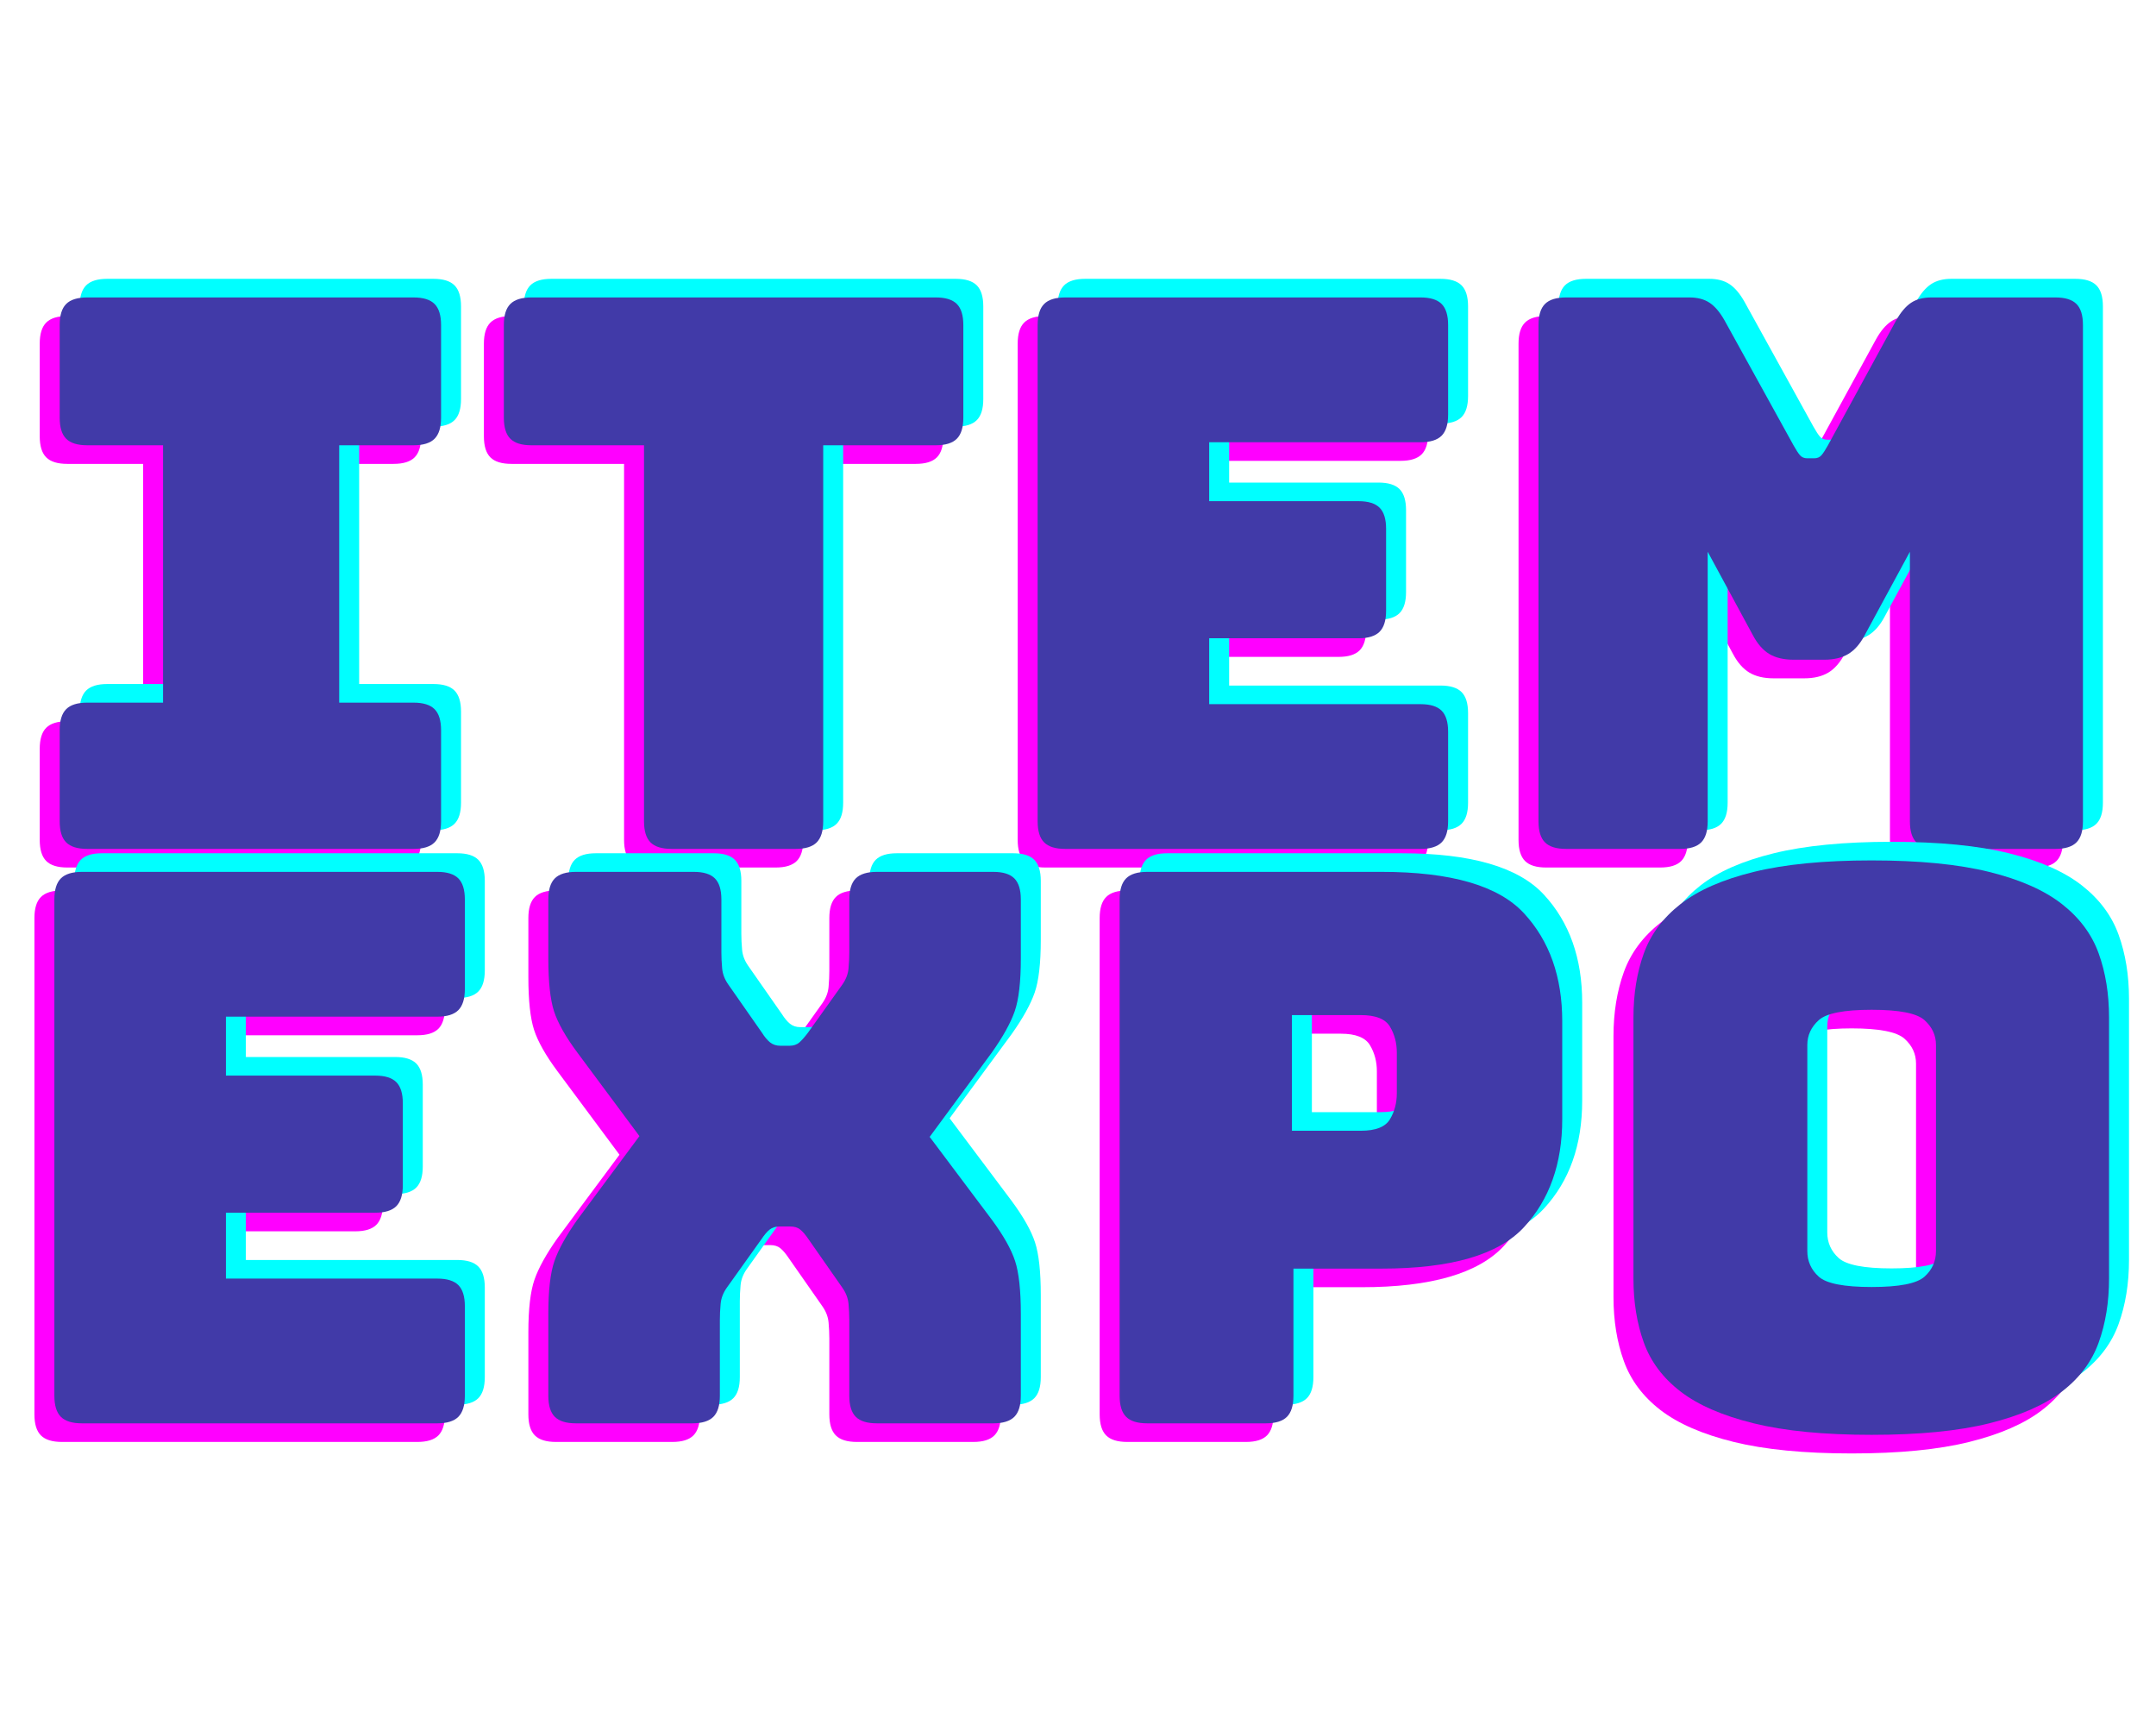 <svg xmlns="http://www.w3.org/2000/svg" xmlns:xlink="http://www.w3.org/1999/xlink" width="945" zoomAndPan="magnify" viewBox="0 0 708.75 567" height="756" preserveAspectRatio="xMidYMid meet" version="1.0"><defs><g/></defs><g fill="#ff00ff" fill-opacity="1"><g transform="translate(-0.283, 285.149)"><g><path d="M 22.406 0 C 19.219 0 16.91 -0.711 15.484 -2.141 C 14.055 -3.566 13.344 -5.875 13.344 -9.062 L 13.344 -39.016 C 13.344 -42.203 14.055 -44.508 15.484 -45.938 C 16.91 -47.363 19.219 -48.078 22.406 -48.078 L 47.328 -48.078 L 47.328 -132.672 L 22.406 -132.672 C 19.219 -132.672 16.91 -133.383 15.484 -134.812 C 14.055 -136.238 13.344 -138.547 13.344 -141.734 L 13.344 -172.203 C 13.344 -175.391 14.055 -177.695 15.484 -179.125 C 16.91 -180.551 19.219 -181.266 22.406 -181.266 L 129.656 -181.266 C 132.844 -181.266 135.148 -180.551 136.578 -179.125 C 138.004 -177.695 138.719 -175.391 138.719 -172.203 L 138.719 -141.734 C 138.719 -138.547 138.004 -136.238 136.578 -134.812 C 135.148 -133.383 132.844 -132.672 129.656 -132.672 L 105.234 -132.672 L 105.234 -48.078 L 129.656 -48.078 C 132.844 -48.078 135.148 -47.363 136.578 -45.938 C 138.004 -44.508 138.719 -42.203 138.719 -39.016 L 138.719 -9.062 C 138.719 -5.875 138.004 -3.566 136.578 -2.141 C 135.148 -0.711 132.844 0 129.656 0 Z M 22.406 0 "/></g></g></g><g fill="#ff00ff" fill-opacity="1"><g transform="translate(152.026, 285.149)"><g><path d="M 102.969 0 L 62.188 0 C 59 0 56.691 -0.711 55.266 -2.141 C 53.836 -3.566 53.125 -5.875 53.125 -9.062 L 53.125 -132.672 L 16.109 -132.672 C 12.922 -132.672 10.613 -133.383 9.188 -134.812 C 7.758 -136.238 7.047 -138.547 7.047 -141.734 L 7.047 -172.203 C 7.047 -175.391 7.758 -177.695 9.188 -179.125 C 10.613 -180.551 12.922 -181.266 16.109 -181.266 L 149.031 -181.266 C 152.219 -181.266 154.523 -180.551 155.953 -179.125 C 157.379 -177.695 158.094 -175.391 158.094 -172.203 L 158.094 -141.734 C 158.094 -138.547 157.379 -136.238 155.953 -134.812 C 154.523 -133.383 152.219 -132.672 149.031 -132.672 L 112.031 -132.672 L 112.031 -9.062 C 112.031 -5.875 111.316 -3.566 109.891 -2.141 C 108.461 -0.711 106.156 0 102.969 0 Z M 102.969 0 "/></g></g></g><g fill="#ff00ff" fill-opacity="1"><g transform="translate(317.174, 285.149)"><g><path d="M 143.25 0 L 26.438 0 C 23.25 0 20.941 -0.711 19.516 -2.141 C 18.086 -3.566 17.375 -5.875 17.375 -9.062 L 17.375 -172.203 C 17.375 -175.391 18.086 -177.695 19.516 -179.125 C 20.941 -180.551 23.25 -181.266 26.438 -181.266 L 143.25 -181.266 C 146.438 -181.266 148.742 -180.551 150.172 -179.125 C 151.598 -177.695 152.312 -175.391 152.312 -172.203 L 152.312 -142.75 C 152.312 -139.551 151.598 -137.238 150.172 -135.812 C 148.742 -134.383 146.438 -133.672 143.25 -133.672 L 73.766 -133.672 L 73.766 -114.297 L 122.859 -114.297 C 126.047 -114.297 128.352 -113.582 129.781 -112.156 C 131.207 -110.727 131.922 -108.422 131.922 -105.234 L 131.922 -78.297 C 131.922 -75.109 131.207 -72.801 129.781 -71.375 C 128.352 -69.945 126.047 -69.234 122.859 -69.234 L 73.766 -69.234 L 73.766 -47.578 L 143.25 -47.578 C 146.438 -47.578 148.742 -46.863 150.172 -45.438 C 151.598 -44.008 152.312 -41.703 152.312 -38.516 L 152.312 -9.062 C 152.312 -5.875 151.598 -3.566 150.172 -2.141 C 148.742 -0.711 146.438 0 143.25 0 Z M 143.25 0 "/></g></g></g><g fill="#ff00ff" fill-opacity="1"><g transform="translate(481.819, 285.149)"><g><path d="M 63.938 0 L 26.438 0 C 23.25 0 20.941 -0.711 19.516 -2.141 C 18.086 -3.566 17.375 -5.875 17.375 -9.062 L 17.375 -172.203 C 17.375 -175.391 18.086 -177.695 19.516 -179.125 C 20.941 -180.551 23.25 -181.266 26.438 -181.266 L 66.969 -181.266 C 69.656 -181.266 71.879 -180.676 73.641 -179.5 C 75.398 -178.32 77.035 -176.391 78.547 -173.703 L 101.203 -132.672 C 102.047 -131.16 102.758 -130.066 103.344 -129.391 C 103.926 -128.723 104.723 -128.391 105.734 -128.391 L 108 -128.391 C 109.008 -128.391 109.805 -128.723 110.391 -129.391 C 110.984 -130.066 111.695 -131.16 112.531 -132.672 L 134.938 -173.703 C 136.445 -176.391 138.082 -178.32 139.844 -179.5 C 141.602 -180.676 143.828 -181.266 146.516 -181.266 L 187.297 -181.266 C 190.484 -181.266 192.789 -180.551 194.219 -179.125 C 195.645 -177.695 196.359 -175.391 196.359 -172.203 L 196.359 -9.062 C 196.359 -5.875 195.645 -3.566 194.219 -2.141 C 192.789 -0.711 190.484 0 187.297 0 L 148.531 0 C 145.344 0 143.035 -0.711 141.609 -2.141 C 140.18 -3.566 139.469 -5.875 139.469 -9.062 L 139.469 -97.672 L 124.609 -70.234 C 123.098 -67.379 121.297 -65.32 119.203 -64.062 C 117.109 -62.812 114.469 -62.188 111.281 -62.188 L 101.203 -62.188 C 98.016 -62.188 95.367 -62.812 93.266 -64.062 C 91.172 -65.32 89.367 -67.379 87.859 -70.234 L 73 -97.672 L 73 -9.062 C 73 -5.875 72.285 -3.566 70.859 -2.141 C 69.441 -0.711 67.133 0 63.938 0 Z M 63.938 0 "/></g></g></g><g fill="#00ffff" fill-opacity="1"><g transform="translate(12.836, 272.915)"><g><path d="M 22.406 0 C 19.219 0 16.91 -0.711 15.484 -2.141 C 14.055 -3.566 13.344 -5.875 13.344 -9.062 L 13.344 -39.016 C 13.344 -42.203 14.055 -44.508 15.484 -45.938 C 16.91 -47.363 19.219 -48.078 22.406 -48.078 L 47.328 -48.078 L 47.328 -132.672 L 22.406 -132.672 C 19.219 -132.672 16.91 -133.383 15.484 -134.812 C 14.055 -136.238 13.344 -138.547 13.344 -141.734 L 13.344 -172.203 C 13.344 -175.391 14.055 -177.695 15.484 -179.125 C 16.91 -180.551 19.219 -181.266 22.406 -181.266 L 129.656 -181.266 C 132.844 -181.266 135.148 -180.551 136.578 -179.125 C 138.004 -177.695 138.719 -175.391 138.719 -172.203 L 138.719 -141.734 C 138.719 -138.547 138.004 -136.238 136.578 -134.812 C 135.148 -133.383 132.844 -132.672 129.656 -132.672 L 105.234 -132.672 L 105.234 -48.078 L 129.656 -48.078 C 132.844 -48.078 135.148 -47.363 136.578 -45.938 C 138.004 -44.508 138.719 -42.203 138.719 -39.016 L 138.719 -9.062 C 138.719 -5.875 138.004 -3.566 136.578 -2.141 C 135.148 -0.711 132.844 0 129.656 0 Z M 22.406 0 "/></g></g></g><g fill="#00ffff" fill-opacity="1"><g transform="translate(165.145, 272.915)"><g><path d="M 102.969 0 L 62.188 0 C 59 0 56.691 -0.711 55.266 -2.141 C 53.836 -3.566 53.125 -5.875 53.125 -9.062 L 53.125 -132.672 L 16.109 -132.672 C 12.922 -132.672 10.613 -133.383 9.188 -134.812 C 7.758 -136.238 7.047 -138.547 7.047 -141.734 L 7.047 -172.203 C 7.047 -175.391 7.758 -177.695 9.188 -179.125 C 10.613 -180.551 12.922 -181.266 16.109 -181.266 L 149.031 -181.266 C 152.219 -181.266 154.523 -180.551 155.953 -179.125 C 157.379 -177.695 158.094 -175.391 158.094 -172.203 L 158.094 -141.734 C 158.094 -138.547 157.379 -136.238 155.953 -134.812 C 154.523 -133.383 152.219 -132.672 149.031 -132.672 L 112.031 -132.672 L 112.031 -9.062 C 112.031 -5.875 111.316 -3.566 109.891 -2.141 C 108.461 -0.711 106.156 0 102.969 0 Z M 102.969 0 "/></g></g></g><g fill="#00ffff" fill-opacity="1"><g transform="translate(330.293, 272.915)"><g><path d="M 143.25 0 L 26.438 0 C 23.25 0 20.941 -0.711 19.516 -2.141 C 18.086 -3.566 17.375 -5.875 17.375 -9.062 L 17.375 -172.203 C 17.375 -175.391 18.086 -177.695 19.516 -179.125 C 20.941 -180.551 23.25 -181.266 26.438 -181.266 L 143.25 -181.266 C 146.438 -181.266 148.742 -180.551 150.172 -179.125 C 151.598 -177.695 152.312 -175.391 152.312 -172.203 L 152.312 -142.75 C 152.312 -139.551 151.598 -137.238 150.172 -135.812 C 148.742 -134.383 146.438 -133.672 143.25 -133.672 L 73.766 -133.672 L 73.766 -114.297 L 122.859 -114.297 C 126.047 -114.297 128.352 -113.582 129.781 -112.156 C 131.207 -110.727 131.922 -108.422 131.922 -105.234 L 131.922 -78.297 C 131.922 -75.109 131.207 -72.801 129.781 -71.375 C 128.352 -69.945 126.047 -69.234 122.859 -69.234 L 73.766 -69.234 L 73.766 -47.578 L 143.25 -47.578 C 146.438 -47.578 148.742 -46.863 150.172 -45.438 C 151.598 -44.008 152.312 -41.703 152.312 -38.516 L 152.312 -9.062 C 152.312 -5.875 151.598 -3.566 150.172 -2.141 C 148.742 -0.711 146.438 0 143.25 0 Z M 143.25 0 "/></g></g></g><g fill="#00ffff" fill-opacity="1"><g transform="translate(494.937, 272.915)"><g><path d="M 63.938 0 L 26.438 0 C 23.25 0 20.941 -0.711 19.516 -2.141 C 18.086 -3.566 17.375 -5.875 17.375 -9.062 L 17.375 -172.203 C 17.375 -175.391 18.086 -177.695 19.516 -179.125 C 20.941 -180.551 23.25 -181.266 26.438 -181.266 L 66.969 -181.266 C 69.656 -181.266 71.879 -180.676 73.641 -179.5 C 75.398 -178.32 77.035 -176.391 78.547 -173.703 L 101.203 -132.672 C 102.047 -131.16 102.758 -130.066 103.344 -129.391 C 103.926 -128.723 104.723 -128.391 105.734 -128.391 L 108 -128.391 C 109.008 -128.391 109.805 -128.723 110.391 -129.391 C 110.984 -130.066 111.695 -131.16 112.531 -132.672 L 134.938 -173.703 C 136.445 -176.391 138.082 -178.32 139.844 -179.5 C 141.602 -180.676 143.828 -181.266 146.516 -181.266 L 187.297 -181.266 C 190.484 -181.266 192.789 -180.551 194.219 -179.125 C 195.645 -177.695 196.359 -175.391 196.359 -172.203 L 196.359 -9.062 C 196.359 -5.875 195.645 -3.566 194.219 -2.141 C 192.789 -0.711 190.484 0 187.297 0 L 148.531 0 C 145.344 0 143.035 -0.711 141.609 -2.141 C 140.18 -3.566 139.469 -5.875 139.469 -9.062 L 139.469 -97.672 L 124.609 -70.234 C 123.098 -67.379 121.297 -65.32 119.203 -64.062 C 117.109 -62.812 114.469 -62.188 111.281 -62.188 L 101.203 -62.188 C 98.016 -62.188 95.367 -62.812 93.266 -64.062 C 91.172 -65.32 89.367 -67.379 87.859 -70.234 L 73 -97.672 L 73 -9.062 C 73 -5.875 72.285 -3.566 70.859 -2.141 C 69.441 -0.711 67.133 0 63.938 0 Z M 63.938 0 "/></g></g></g><g fill="#413aa8" fill-opacity="1"><g transform="translate(6.277, 279.032)"><g><path d="M 22.406 0 C 19.219 0 16.91 -0.711 15.484 -2.141 C 14.055 -3.566 13.344 -5.875 13.344 -9.062 L 13.344 -39.016 C 13.344 -42.203 14.055 -44.508 15.484 -45.938 C 16.91 -47.363 19.219 -48.078 22.406 -48.078 L 47.328 -48.078 L 47.328 -132.672 L 22.406 -132.672 C 19.219 -132.672 16.91 -133.383 15.484 -134.812 C 14.055 -136.238 13.344 -138.547 13.344 -141.734 L 13.344 -172.203 C 13.344 -175.391 14.055 -177.695 15.484 -179.125 C 16.91 -180.551 19.219 -181.266 22.406 -181.266 L 129.656 -181.266 C 132.844 -181.266 135.148 -180.551 136.578 -179.125 C 138.004 -177.695 138.719 -175.391 138.719 -172.203 L 138.719 -141.734 C 138.719 -138.547 138.004 -136.238 136.578 -134.812 C 135.148 -133.383 132.844 -132.672 129.656 -132.672 L 105.234 -132.672 L 105.234 -48.078 L 129.656 -48.078 C 132.844 -48.078 135.148 -47.363 136.578 -45.938 C 138.004 -44.508 138.719 -42.203 138.719 -39.016 L 138.719 -9.062 C 138.719 -5.875 138.004 -3.566 136.578 -2.141 C 135.148 -0.711 132.844 0 129.656 0 Z M 22.406 0 "/></g></g></g><g fill="#413aa8" fill-opacity="1"><g transform="translate(158.585, 279.032)"><g><path d="M 102.969 0 L 62.188 0 C 59 0 56.691 -0.711 55.266 -2.141 C 53.836 -3.566 53.125 -5.875 53.125 -9.062 L 53.125 -132.672 L 16.109 -132.672 C 12.922 -132.672 10.613 -133.383 9.188 -134.812 C 7.758 -136.238 7.047 -138.547 7.047 -141.734 L 7.047 -172.203 C 7.047 -175.391 7.758 -177.695 9.188 -179.125 C 10.613 -180.551 12.922 -181.266 16.109 -181.266 L 149.031 -181.266 C 152.219 -181.266 154.523 -180.551 155.953 -179.125 C 157.379 -177.695 158.094 -175.391 158.094 -172.203 L 158.094 -141.734 C 158.094 -138.547 157.379 -136.238 155.953 -134.812 C 154.523 -133.383 152.219 -132.672 149.031 -132.672 L 112.031 -132.672 L 112.031 -9.062 C 112.031 -5.875 111.316 -3.566 109.891 -2.141 C 108.461 -0.711 106.156 0 102.969 0 Z M 102.969 0 "/></g></g></g><g fill="#413aa8" fill-opacity="1"><g transform="translate(323.733, 279.032)"><g><path d="M 143.25 0 L 26.438 0 C 23.25 0 20.941 -0.711 19.516 -2.141 C 18.086 -3.566 17.375 -5.875 17.375 -9.062 L 17.375 -172.203 C 17.375 -175.391 18.086 -177.695 19.516 -179.125 C 20.941 -180.551 23.25 -181.266 26.438 -181.266 L 143.25 -181.266 C 146.438 -181.266 148.742 -180.551 150.172 -179.125 C 151.598 -177.695 152.312 -175.391 152.312 -172.203 L 152.312 -142.75 C 152.312 -139.551 151.598 -137.238 150.172 -135.812 C 148.742 -134.383 146.438 -133.672 143.25 -133.672 L 73.766 -133.672 L 73.766 -114.297 L 122.859 -114.297 C 126.047 -114.297 128.352 -113.582 129.781 -112.156 C 131.207 -110.727 131.922 -108.422 131.922 -105.234 L 131.922 -78.297 C 131.922 -75.109 131.207 -72.801 129.781 -71.375 C 128.352 -69.945 126.047 -69.234 122.859 -69.234 L 73.766 -69.234 L 73.766 -47.578 L 143.25 -47.578 C 146.438 -47.578 148.742 -46.863 150.172 -45.438 C 151.598 -44.008 152.312 -41.703 152.312 -38.516 L 152.312 -9.062 C 152.312 -5.875 151.598 -3.566 150.172 -2.141 C 148.742 -0.711 146.438 0 143.25 0 Z M 143.25 0 "/></g></g></g><g fill="#413aa8" fill-opacity="1"><g transform="translate(488.378, 279.032)"><g><path d="M 63.938 0 L 26.438 0 C 23.25 0 20.941 -0.711 19.516 -2.141 C 18.086 -3.566 17.375 -5.875 17.375 -9.062 L 17.375 -172.203 C 17.375 -175.391 18.086 -177.695 19.516 -179.125 C 20.941 -180.551 23.25 -181.266 26.438 -181.266 L 66.969 -181.266 C 69.656 -181.266 71.879 -180.676 73.641 -179.5 C 75.398 -178.32 77.035 -176.391 78.547 -173.703 L 101.203 -132.672 C 102.047 -131.16 102.758 -130.066 103.344 -129.391 C 103.926 -128.723 104.723 -128.391 105.734 -128.391 L 108 -128.391 C 109.008 -128.391 109.805 -128.723 110.391 -129.391 C 110.984 -130.066 111.695 -131.16 112.531 -132.672 L 134.938 -173.703 C 136.445 -176.391 138.082 -178.32 139.844 -179.5 C 141.602 -180.676 143.828 -181.266 146.516 -181.266 L 187.297 -181.266 C 190.484 -181.266 192.789 -180.551 194.219 -179.125 C 195.645 -177.695 196.359 -175.391 196.359 -172.203 L 196.359 -9.062 C 196.359 -5.875 195.645 -3.566 194.219 -2.141 C 192.789 -0.711 190.484 0 187.297 0 L 148.531 0 C 145.344 0 143.035 -0.711 141.609 -2.141 C 140.18 -3.566 139.469 -5.875 139.469 -9.062 L 139.469 -97.672 L 124.609 -70.234 C 123.098 -67.379 121.297 -65.32 119.203 -64.062 C 117.109 -62.812 114.469 -62.188 111.281 -62.188 L 101.203 -62.188 C 98.016 -62.188 95.367 -62.812 93.266 -64.062 C 91.172 -65.32 89.367 -67.379 87.859 -70.234 L 73 -97.672 L 73 -9.062 C 73 -5.875 72.285 -3.566 70.859 -2.141 C 69.441 -0.711 67.133 0 63.938 0 Z M 63.938 0 "/></g></g></g><g fill="#ff00ff" fill-opacity="1"><g transform="translate(-6.06, 473.961)"><g><path d="M 143.25 0 L 26.438 0 C 23.25 0 20.941 -0.711 19.516 -2.141 C 18.086 -3.566 17.375 -5.875 17.375 -9.062 L 17.375 -172.203 C 17.375 -175.391 18.086 -177.695 19.516 -179.125 C 20.941 -180.551 23.25 -181.266 26.438 -181.266 L 143.25 -181.266 C 146.438 -181.266 148.742 -180.551 150.172 -179.125 C 151.598 -177.695 152.312 -175.391 152.312 -172.203 L 152.312 -142.75 C 152.312 -139.551 151.598 -137.238 150.172 -135.812 C 148.742 -134.383 146.438 -133.672 143.25 -133.672 L 73.766 -133.672 L 73.766 -114.297 L 122.859 -114.297 C 126.047 -114.297 128.352 -113.582 129.781 -112.156 C 131.207 -110.727 131.922 -108.422 131.922 -105.234 L 131.922 -78.297 C 131.922 -75.109 131.207 -72.801 129.781 -71.375 C 128.352 -69.945 126.047 -69.234 122.859 -69.234 L 73.766 -69.234 L 73.766 -47.578 L 143.25 -47.578 C 146.438 -47.578 148.742 -46.863 150.172 -45.438 C 151.598 -44.008 152.312 -41.703 152.312 -38.516 L 152.312 -9.062 C 152.312 -5.875 151.598 -3.566 150.172 -2.141 C 148.742 -0.711 146.438 0 143.25 0 Z M 143.25 0 "/></g></g></g><g fill="#ff00ff" fill-opacity="1"><g transform="translate(158.584, 473.961)"><g><path d="M 71.5 -9.062 C 71.5 -5.875 70.785 -3.566 69.359 -2.141 C 67.93 -0.711 65.625 0 62.438 0 L 24.172 0 C 20.984 0 18.676 -0.711 17.25 -2.141 C 15.82 -3.566 15.109 -5.875 15.109 -9.062 L 15.109 -36 C 15.109 -43.719 15.781 -49.504 17.125 -53.359 C 18.469 -57.223 20.984 -61.758 24.672 -66.969 L 45.062 -94.406 L 24.672 -121.844 C 20.805 -127.051 18.242 -131.582 16.984 -135.438 C 15.734 -139.301 15.109 -145.094 15.109 -152.812 L 15.109 -172.203 C 15.109 -175.391 15.82 -177.695 17.25 -179.125 C 18.676 -180.551 20.984 -181.266 24.172 -181.266 L 62.938 -181.266 C 66.125 -181.266 68.43 -180.551 69.859 -179.125 C 71.285 -177.695 72 -175.391 72 -172.203 L 72 -154.828 C 72 -153.148 72.082 -151.383 72.25 -149.531 C 72.414 -147.688 73.086 -145.926 74.266 -144.25 L 85.344 -128.391 C 86.188 -127.047 87.066 -125.992 87.984 -125.234 C 88.91 -124.484 90.047 -124.109 91.391 -124.109 L 94.406 -124.109 C 95.75 -124.109 96.836 -124.484 97.672 -125.234 C 98.516 -125.992 99.441 -127.047 100.453 -128.391 L 111.781 -144.25 C 112.957 -145.926 113.629 -147.688 113.797 -149.531 C 113.961 -151.383 114.047 -153.148 114.047 -154.828 L 114.047 -172.203 C 114.047 -175.391 114.758 -177.695 116.188 -179.125 C 117.613 -180.551 119.922 -181.266 123.109 -181.266 L 161.375 -181.266 C 164.562 -181.266 166.867 -180.551 168.297 -179.125 C 169.723 -177.695 170.438 -175.391 170.438 -172.203 L 170.438 -152.812 C 170.438 -145.094 169.766 -139.301 168.422 -135.438 C 167.078 -131.582 164.562 -127.051 160.875 -121.844 L 140.469 -94.156 L 160.875 -66.969 C 164.727 -61.758 167.285 -57.223 168.547 -53.359 C 169.805 -49.504 170.438 -43.719 170.438 -36 L 170.438 -9.062 C 170.438 -5.875 169.723 -3.566 168.297 -2.141 C 166.867 -0.711 164.562 0 161.375 0 L 123.109 0 C 119.922 0 117.613 -0.711 116.188 -2.141 C 114.758 -3.566 114.047 -5.875 114.047 -9.062 L 114.047 -33.984 C 114.047 -35.66 113.961 -37.422 113.797 -39.266 C 113.629 -41.117 112.957 -42.883 111.781 -44.562 L 100.703 -60.422 C 99.691 -61.93 98.766 -63.02 97.922 -63.688 C 97.086 -64.363 96 -64.703 94.656 -64.703 L 91.141 -64.703 C 89.797 -64.703 88.703 -64.363 87.859 -63.688 C 87.023 -63.02 86.102 -61.93 85.094 -60.422 L 73.766 -44.562 C 72.586 -42.883 71.914 -41.117 71.75 -39.266 C 71.582 -37.422 71.5 -35.66 71.5 -33.984 Z M 71.5 -9.062 "/></g></g></g><g fill="#ff00ff" fill-opacity="1"><g transform="translate(344.124, 473.961)"><g><path d="M 65.453 0 L 26.438 0 C 23.25 0 20.941 -0.711 19.516 -2.141 C 18.086 -3.566 17.375 -5.875 17.375 -9.062 L 17.375 -172.203 C 17.375 -175.391 18.086 -177.695 19.516 -179.125 C 20.941 -180.551 23.25 -181.266 26.438 -181.266 L 103.469 -181.266 C 126.289 -181.266 141.895 -176.734 150.281 -167.672 C 158.676 -158.609 162.875 -146.773 162.875 -132.172 L 162.875 -99.938 C 162.875 -85.344 158.676 -73.516 150.281 -64.453 C 141.895 -55.391 126.289 -50.859 103.469 -50.859 L 74.516 -50.859 L 74.516 -9.062 C 74.516 -5.875 73.801 -3.566 72.375 -2.141 C 70.945 -0.711 68.641 0 65.453 0 Z M 74.016 -134.188 L 74.016 -96.172 L 96.672 -96.172 C 101.535 -96.172 104.723 -97.426 106.234 -99.938 C 107.742 -102.457 108.5 -105.312 108.5 -108.5 L 108.5 -121.844 C 108.5 -125.031 107.742 -127.883 106.234 -130.406 C 104.723 -132.926 101.535 -134.188 96.672 -134.188 Z M 74.016 -134.188 "/></g></g></g><g fill="#ff00ff" fill-opacity="1"><g transform="translate(515.818, 473.961)"><g><path d="M 170.938 -47.578 C 170.938 -39.859 169.801 -32.852 167.531 -26.562 C 165.27 -20.27 161.242 -14.898 155.453 -10.453 C 149.66 -6.004 141.688 -2.52 131.531 0 C 121.383 2.52 108.504 3.781 92.891 3.781 C 77.285 3.781 64.363 2.52 54.125 0 C 43.883 -2.52 35.867 -6.004 30.078 -10.453 C 24.297 -14.898 20.27 -20.27 18 -26.562 C 15.727 -32.852 14.594 -39.859 14.594 -47.578 L 14.594 -133.422 C 14.594 -141.148 15.727 -148.16 18 -154.453 C 20.27 -160.742 24.297 -166.156 30.078 -170.688 C 35.867 -175.219 43.883 -178.738 54.125 -181.25 C 64.363 -183.77 77.285 -185.031 92.891 -185.031 C 108.504 -185.031 121.383 -183.77 131.531 -181.25 C 141.688 -178.738 149.66 -175.219 155.453 -170.688 C 161.242 -166.156 165.27 -160.742 167.531 -154.453 C 169.801 -148.16 170.938 -141.148 170.938 -133.422 Z M 71.75 -56.641 C 71.75 -53.285 73.004 -50.473 75.516 -48.203 C 78.035 -45.941 83.828 -44.812 92.891 -44.812 C 101.953 -44.812 107.742 -45.941 110.266 -48.203 C 112.785 -50.473 114.047 -53.285 114.047 -56.641 L 114.047 -124.359 C 114.047 -127.547 112.785 -130.27 110.266 -132.531 C 107.742 -134.801 101.953 -135.938 92.891 -135.938 C 83.828 -135.938 78.035 -134.801 75.516 -132.531 C 73.004 -130.27 71.75 -127.547 71.75 -124.359 Z M 71.75 -56.641 "/></g></g></g><g fill="#00ffff" fill-opacity="1"><g transform="translate(7.058, 461.728)"><g><path d="M 143.25 0 L 26.438 0 C 23.25 0 20.941 -0.711 19.516 -2.141 C 18.086 -3.566 17.375 -5.875 17.375 -9.062 L 17.375 -172.203 C 17.375 -175.391 18.086 -177.695 19.516 -179.125 C 20.941 -180.551 23.25 -181.266 26.438 -181.266 L 143.25 -181.266 C 146.438 -181.266 148.742 -180.551 150.172 -179.125 C 151.598 -177.695 152.312 -175.391 152.312 -172.203 L 152.312 -142.75 C 152.312 -139.551 151.598 -137.238 150.172 -135.812 C 148.742 -134.383 146.438 -133.672 143.25 -133.672 L 73.766 -133.672 L 73.766 -114.297 L 122.859 -114.297 C 126.047 -114.297 128.352 -113.582 129.781 -112.156 C 131.207 -110.727 131.922 -108.422 131.922 -105.234 L 131.922 -78.297 C 131.922 -75.109 131.207 -72.801 129.781 -71.375 C 128.352 -69.945 126.047 -69.234 122.859 -69.234 L 73.766 -69.234 L 73.766 -47.578 L 143.25 -47.578 C 146.438 -47.578 148.742 -46.863 150.172 -45.438 C 151.598 -44.008 152.312 -41.703 152.312 -38.516 L 152.312 -9.062 C 152.312 -5.875 151.598 -3.566 150.172 -2.141 C 148.742 -0.711 146.438 0 143.25 0 Z M 143.25 0 "/></g></g></g><g fill="#00ffff" fill-opacity="1"><g transform="translate(171.703, 461.728)"><g><path d="M 71.5 -9.062 C 71.5 -5.875 70.785 -3.566 69.359 -2.141 C 67.93 -0.711 65.625 0 62.438 0 L 24.172 0 C 20.984 0 18.676 -0.711 17.25 -2.141 C 15.82 -3.566 15.109 -5.875 15.109 -9.062 L 15.109 -36 C 15.109 -43.719 15.781 -49.504 17.125 -53.359 C 18.469 -57.223 20.984 -61.758 24.672 -66.969 L 45.062 -94.406 L 24.672 -121.844 C 20.805 -127.051 18.242 -131.582 16.984 -135.438 C 15.734 -139.301 15.109 -145.094 15.109 -152.812 L 15.109 -172.203 C 15.109 -175.391 15.82 -177.695 17.25 -179.125 C 18.676 -180.551 20.984 -181.266 24.172 -181.266 L 62.938 -181.266 C 66.125 -181.266 68.43 -180.551 69.859 -179.125 C 71.285 -177.695 72 -175.391 72 -172.203 L 72 -154.828 C 72 -153.148 72.082 -151.383 72.25 -149.531 C 72.414 -147.688 73.086 -145.926 74.266 -144.25 L 85.344 -128.391 C 86.188 -127.047 87.066 -125.992 87.984 -125.234 C 88.91 -124.484 90.047 -124.109 91.391 -124.109 L 94.406 -124.109 C 95.75 -124.109 96.836 -124.484 97.672 -125.234 C 98.516 -125.992 99.441 -127.047 100.453 -128.391 L 111.781 -144.25 C 112.957 -145.926 113.629 -147.688 113.797 -149.531 C 113.961 -151.383 114.047 -153.148 114.047 -154.828 L 114.047 -172.203 C 114.047 -175.391 114.758 -177.695 116.188 -179.125 C 117.613 -180.551 119.922 -181.266 123.109 -181.266 L 161.375 -181.266 C 164.562 -181.266 166.867 -180.551 168.297 -179.125 C 169.723 -177.695 170.438 -175.391 170.438 -172.203 L 170.438 -152.812 C 170.438 -145.094 169.766 -139.301 168.422 -135.438 C 167.078 -131.582 164.562 -127.051 160.875 -121.844 L 140.469 -94.156 L 160.875 -66.969 C 164.727 -61.758 167.285 -57.223 168.547 -53.359 C 169.805 -49.504 170.438 -43.719 170.438 -36 L 170.438 -9.062 C 170.438 -5.875 169.723 -3.566 168.297 -2.141 C 166.867 -0.711 164.562 0 161.375 0 L 123.109 0 C 119.922 0 117.613 -0.711 116.188 -2.141 C 114.758 -3.566 114.047 -5.875 114.047 -9.062 L 114.047 -33.984 C 114.047 -35.66 113.961 -37.422 113.797 -39.266 C 113.629 -41.117 112.957 -42.883 111.781 -44.562 L 100.703 -60.422 C 99.691 -61.93 98.766 -63.02 97.922 -63.688 C 97.086 -64.363 96 -64.703 94.656 -64.703 L 91.141 -64.703 C 89.797 -64.703 88.703 -64.363 87.859 -63.688 C 87.023 -63.02 86.102 -61.93 85.094 -60.422 L 73.766 -44.562 C 72.586 -42.883 71.914 -41.117 71.75 -39.266 C 71.582 -37.422 71.5 -35.66 71.5 -33.984 Z M 71.5 -9.062 "/></g></g></g><g fill="#00ffff" fill-opacity="1"><g transform="translate(357.243, 461.728)"><g><path d="M 65.453 0 L 26.438 0 C 23.25 0 20.941 -0.711 19.516 -2.141 C 18.086 -3.566 17.375 -5.875 17.375 -9.062 L 17.375 -172.203 C 17.375 -175.391 18.086 -177.695 19.516 -179.125 C 20.941 -180.551 23.25 -181.266 26.438 -181.266 L 103.469 -181.266 C 126.289 -181.266 141.895 -176.734 150.281 -167.672 C 158.676 -158.609 162.875 -146.773 162.875 -132.172 L 162.875 -99.938 C 162.875 -85.344 158.676 -73.516 150.281 -64.453 C 141.895 -55.391 126.289 -50.859 103.469 -50.859 L 74.516 -50.859 L 74.516 -9.062 C 74.516 -5.875 73.801 -3.566 72.375 -2.141 C 70.945 -0.711 68.641 0 65.453 0 Z M 74.016 -134.188 L 74.016 -96.172 L 96.672 -96.172 C 101.535 -96.172 104.723 -97.426 106.234 -99.938 C 107.742 -102.457 108.5 -105.312 108.5 -108.5 L 108.5 -121.844 C 108.5 -125.031 107.742 -127.883 106.234 -130.406 C 104.723 -132.926 101.535 -134.188 96.672 -134.188 Z M 74.016 -134.188 "/></g></g></g><g fill="#00ffff" fill-opacity="1"><g transform="translate(528.936, 461.728)"><g><path d="M 170.938 -47.578 C 170.938 -39.859 169.801 -32.852 167.531 -26.562 C 165.27 -20.27 161.242 -14.898 155.453 -10.453 C 149.66 -6.004 141.688 -2.52 131.531 0 C 121.383 2.52 108.504 3.781 92.891 3.781 C 77.285 3.781 64.363 2.52 54.125 0 C 43.883 -2.52 35.867 -6.004 30.078 -10.453 C 24.297 -14.898 20.27 -20.27 18 -26.562 C 15.727 -32.852 14.594 -39.859 14.594 -47.578 L 14.594 -133.422 C 14.594 -141.148 15.727 -148.16 18 -154.453 C 20.27 -160.742 24.297 -166.156 30.078 -170.688 C 35.867 -175.219 43.883 -178.738 54.125 -181.25 C 64.363 -183.77 77.285 -185.031 92.891 -185.031 C 108.504 -185.031 121.383 -183.77 131.531 -181.25 C 141.688 -178.738 149.66 -175.219 155.453 -170.688 C 161.242 -166.156 165.27 -160.742 167.531 -154.453 C 169.801 -148.16 170.938 -141.148 170.938 -133.422 Z M 71.75 -56.641 C 71.75 -53.285 73.004 -50.473 75.516 -48.203 C 78.035 -45.941 83.828 -44.812 92.891 -44.812 C 101.953 -44.812 107.742 -45.941 110.266 -48.203 C 112.785 -50.473 114.047 -53.285 114.047 -56.641 L 114.047 -124.359 C 114.047 -127.547 112.785 -130.27 110.266 -132.531 C 107.742 -134.801 101.953 -135.938 92.891 -135.938 C 83.828 -135.938 78.035 -134.801 75.516 -132.531 C 73.004 -130.27 71.75 -127.547 71.75 -124.359 Z M 71.75 -56.641 "/></g></g></g><g fill="#413aa8" fill-opacity="1"><g transform="translate(0.499, 467.845)"><g><path d="M 143.25 0 L 26.438 0 C 23.25 0 20.941 -0.711 19.516 -2.141 C 18.086 -3.566 17.375 -5.875 17.375 -9.062 L 17.375 -172.203 C 17.375 -175.391 18.086 -177.695 19.516 -179.125 C 20.941 -180.551 23.25 -181.266 26.438 -181.266 L 143.25 -181.266 C 146.438 -181.266 148.742 -180.551 150.172 -179.125 C 151.598 -177.695 152.312 -175.391 152.312 -172.203 L 152.312 -142.75 C 152.312 -139.551 151.598 -137.238 150.172 -135.812 C 148.742 -134.383 146.438 -133.672 143.25 -133.672 L 73.766 -133.672 L 73.766 -114.297 L 122.859 -114.297 C 126.047 -114.297 128.352 -113.582 129.781 -112.156 C 131.207 -110.727 131.922 -108.422 131.922 -105.234 L 131.922 -78.297 C 131.922 -75.109 131.207 -72.801 129.781 -71.375 C 128.352 -69.945 126.047 -69.234 122.859 -69.234 L 73.766 -69.234 L 73.766 -47.578 L 143.25 -47.578 C 146.438 -47.578 148.742 -46.863 150.172 -45.438 C 151.598 -44.008 152.312 -41.703 152.312 -38.516 L 152.312 -9.062 C 152.312 -5.875 151.598 -3.566 150.172 -2.141 C 148.742 -0.711 146.438 0 143.25 0 Z M 143.25 0 "/></g></g></g><g fill="#413aa8" fill-opacity="1"><g transform="translate(165.144, 467.845)"><g><path d="M 71.5 -9.062 C 71.5 -5.875 70.785 -3.566 69.359 -2.141 C 67.93 -0.711 65.625 0 62.438 0 L 24.172 0 C 20.984 0 18.676 -0.711 17.25 -2.141 C 15.82 -3.566 15.109 -5.875 15.109 -9.062 L 15.109 -36 C 15.109 -43.719 15.781 -49.504 17.125 -53.359 C 18.469 -57.223 20.984 -61.758 24.672 -66.969 L 45.062 -94.406 L 24.672 -121.844 C 20.805 -127.051 18.242 -131.582 16.984 -135.438 C 15.734 -139.301 15.109 -145.094 15.109 -152.812 L 15.109 -172.203 C 15.109 -175.391 15.82 -177.695 17.25 -179.125 C 18.676 -180.551 20.984 -181.266 24.172 -181.266 L 62.938 -181.266 C 66.125 -181.266 68.43 -180.551 69.859 -179.125 C 71.285 -177.695 72 -175.391 72 -172.203 L 72 -154.828 C 72 -153.148 72.082 -151.383 72.25 -149.531 C 72.414 -147.688 73.086 -145.926 74.266 -144.25 L 85.344 -128.391 C 86.188 -127.047 87.066 -125.992 87.984 -125.234 C 88.91 -124.484 90.047 -124.109 91.391 -124.109 L 94.406 -124.109 C 95.75 -124.109 96.836 -124.484 97.672 -125.234 C 98.516 -125.992 99.441 -127.047 100.453 -128.391 L 111.781 -144.25 C 112.957 -145.926 113.629 -147.688 113.797 -149.531 C 113.961 -151.383 114.047 -153.148 114.047 -154.828 L 114.047 -172.203 C 114.047 -175.391 114.758 -177.695 116.188 -179.125 C 117.613 -180.551 119.922 -181.266 123.109 -181.266 L 161.375 -181.266 C 164.562 -181.266 166.867 -180.551 168.297 -179.125 C 169.723 -177.695 170.438 -175.391 170.438 -172.203 L 170.438 -152.812 C 170.438 -145.094 169.766 -139.301 168.422 -135.438 C 167.078 -131.582 164.562 -127.051 160.875 -121.844 L 140.469 -94.156 L 160.875 -66.969 C 164.727 -61.758 167.285 -57.223 168.547 -53.359 C 169.805 -49.504 170.438 -43.719 170.438 -36 L 170.438 -9.062 C 170.438 -5.875 169.723 -3.566 168.297 -2.141 C 166.867 -0.711 164.562 0 161.375 0 L 123.109 0 C 119.922 0 117.613 -0.711 116.188 -2.141 C 114.758 -3.566 114.047 -5.875 114.047 -9.062 L 114.047 -33.984 C 114.047 -35.66 113.961 -37.422 113.797 -39.266 C 113.629 -41.117 112.957 -42.883 111.781 -44.562 L 100.703 -60.422 C 99.691 -61.93 98.766 -63.02 97.922 -63.688 C 97.086 -64.363 96 -64.703 94.656 -64.703 L 91.141 -64.703 C 89.797 -64.703 88.703 -64.363 87.859 -63.688 C 87.023 -63.02 86.102 -61.93 85.094 -60.422 L 73.766 -44.562 C 72.586 -42.883 71.914 -41.117 71.75 -39.266 C 71.582 -37.422 71.5 -35.66 71.5 -33.984 Z M 71.5 -9.062 "/></g></g></g><g fill="#413aa8" fill-opacity="1"><g transform="translate(350.684, 467.845)"><g><path d="M 65.453 0 L 26.438 0 C 23.25 0 20.941 -0.711 19.516 -2.141 C 18.086 -3.566 17.375 -5.875 17.375 -9.062 L 17.375 -172.203 C 17.375 -175.391 18.086 -177.695 19.516 -179.125 C 20.941 -180.551 23.25 -181.266 26.438 -181.266 L 103.469 -181.266 C 126.289 -181.266 141.895 -176.734 150.281 -167.672 C 158.676 -158.609 162.875 -146.773 162.875 -132.172 L 162.875 -99.938 C 162.875 -85.344 158.676 -73.516 150.281 -64.453 C 141.895 -55.391 126.289 -50.859 103.469 -50.859 L 74.516 -50.859 L 74.516 -9.062 C 74.516 -5.875 73.801 -3.566 72.375 -2.141 C 70.945 -0.711 68.641 0 65.453 0 Z M 74.016 -134.188 L 74.016 -96.172 L 96.672 -96.172 C 101.535 -96.172 104.723 -97.426 106.234 -99.938 C 107.742 -102.457 108.5 -105.312 108.5 -108.5 L 108.5 -121.844 C 108.5 -125.031 107.742 -127.883 106.234 -130.406 C 104.723 -132.926 101.535 -134.188 96.672 -134.188 Z M 74.016 -134.188 "/></g></g></g><g fill="#413aa8" fill-opacity="1"><g transform="translate(522.377, 467.845)"><g><path d="M 170.938 -47.578 C 170.938 -39.859 169.801 -32.852 167.531 -26.562 C 165.27 -20.27 161.242 -14.898 155.453 -10.453 C 149.66 -6.004 141.688 -2.52 131.531 0 C 121.383 2.52 108.504 3.781 92.891 3.781 C 77.285 3.781 64.363 2.52 54.125 0 C 43.883 -2.52 35.867 -6.004 30.078 -10.453 C 24.297 -14.898 20.27 -20.27 18 -26.562 C 15.727 -32.852 14.594 -39.859 14.594 -47.578 L 14.594 -133.422 C 14.594 -141.148 15.727 -148.16 18 -154.453 C 20.27 -160.742 24.297 -166.156 30.078 -170.688 C 35.867 -175.219 43.883 -178.738 54.125 -181.25 C 64.363 -183.77 77.285 -185.031 92.891 -185.031 C 108.504 -185.031 121.383 -183.77 131.531 -181.25 C 141.688 -178.738 149.66 -175.219 155.453 -170.688 C 161.242 -166.156 165.27 -160.742 167.531 -154.453 C 169.801 -148.16 170.938 -141.148 170.938 -133.422 Z M 71.75 -56.641 C 71.75 -53.285 73.004 -50.473 75.516 -48.203 C 78.035 -45.941 83.828 -44.812 92.891 -44.812 C 101.953 -44.812 107.742 -45.941 110.266 -48.203 C 112.785 -50.473 114.047 -53.285 114.047 -56.641 L 114.047 -124.359 C 114.047 -127.547 112.785 -130.27 110.266 -132.531 C 107.742 -134.801 101.953 -135.938 92.891 -135.938 C 83.828 -135.938 78.035 -134.801 75.516 -132.531 C 73.004 -130.27 71.75 -127.547 71.75 -124.359 Z M 71.75 -56.641 "/></g></g></g></svg>